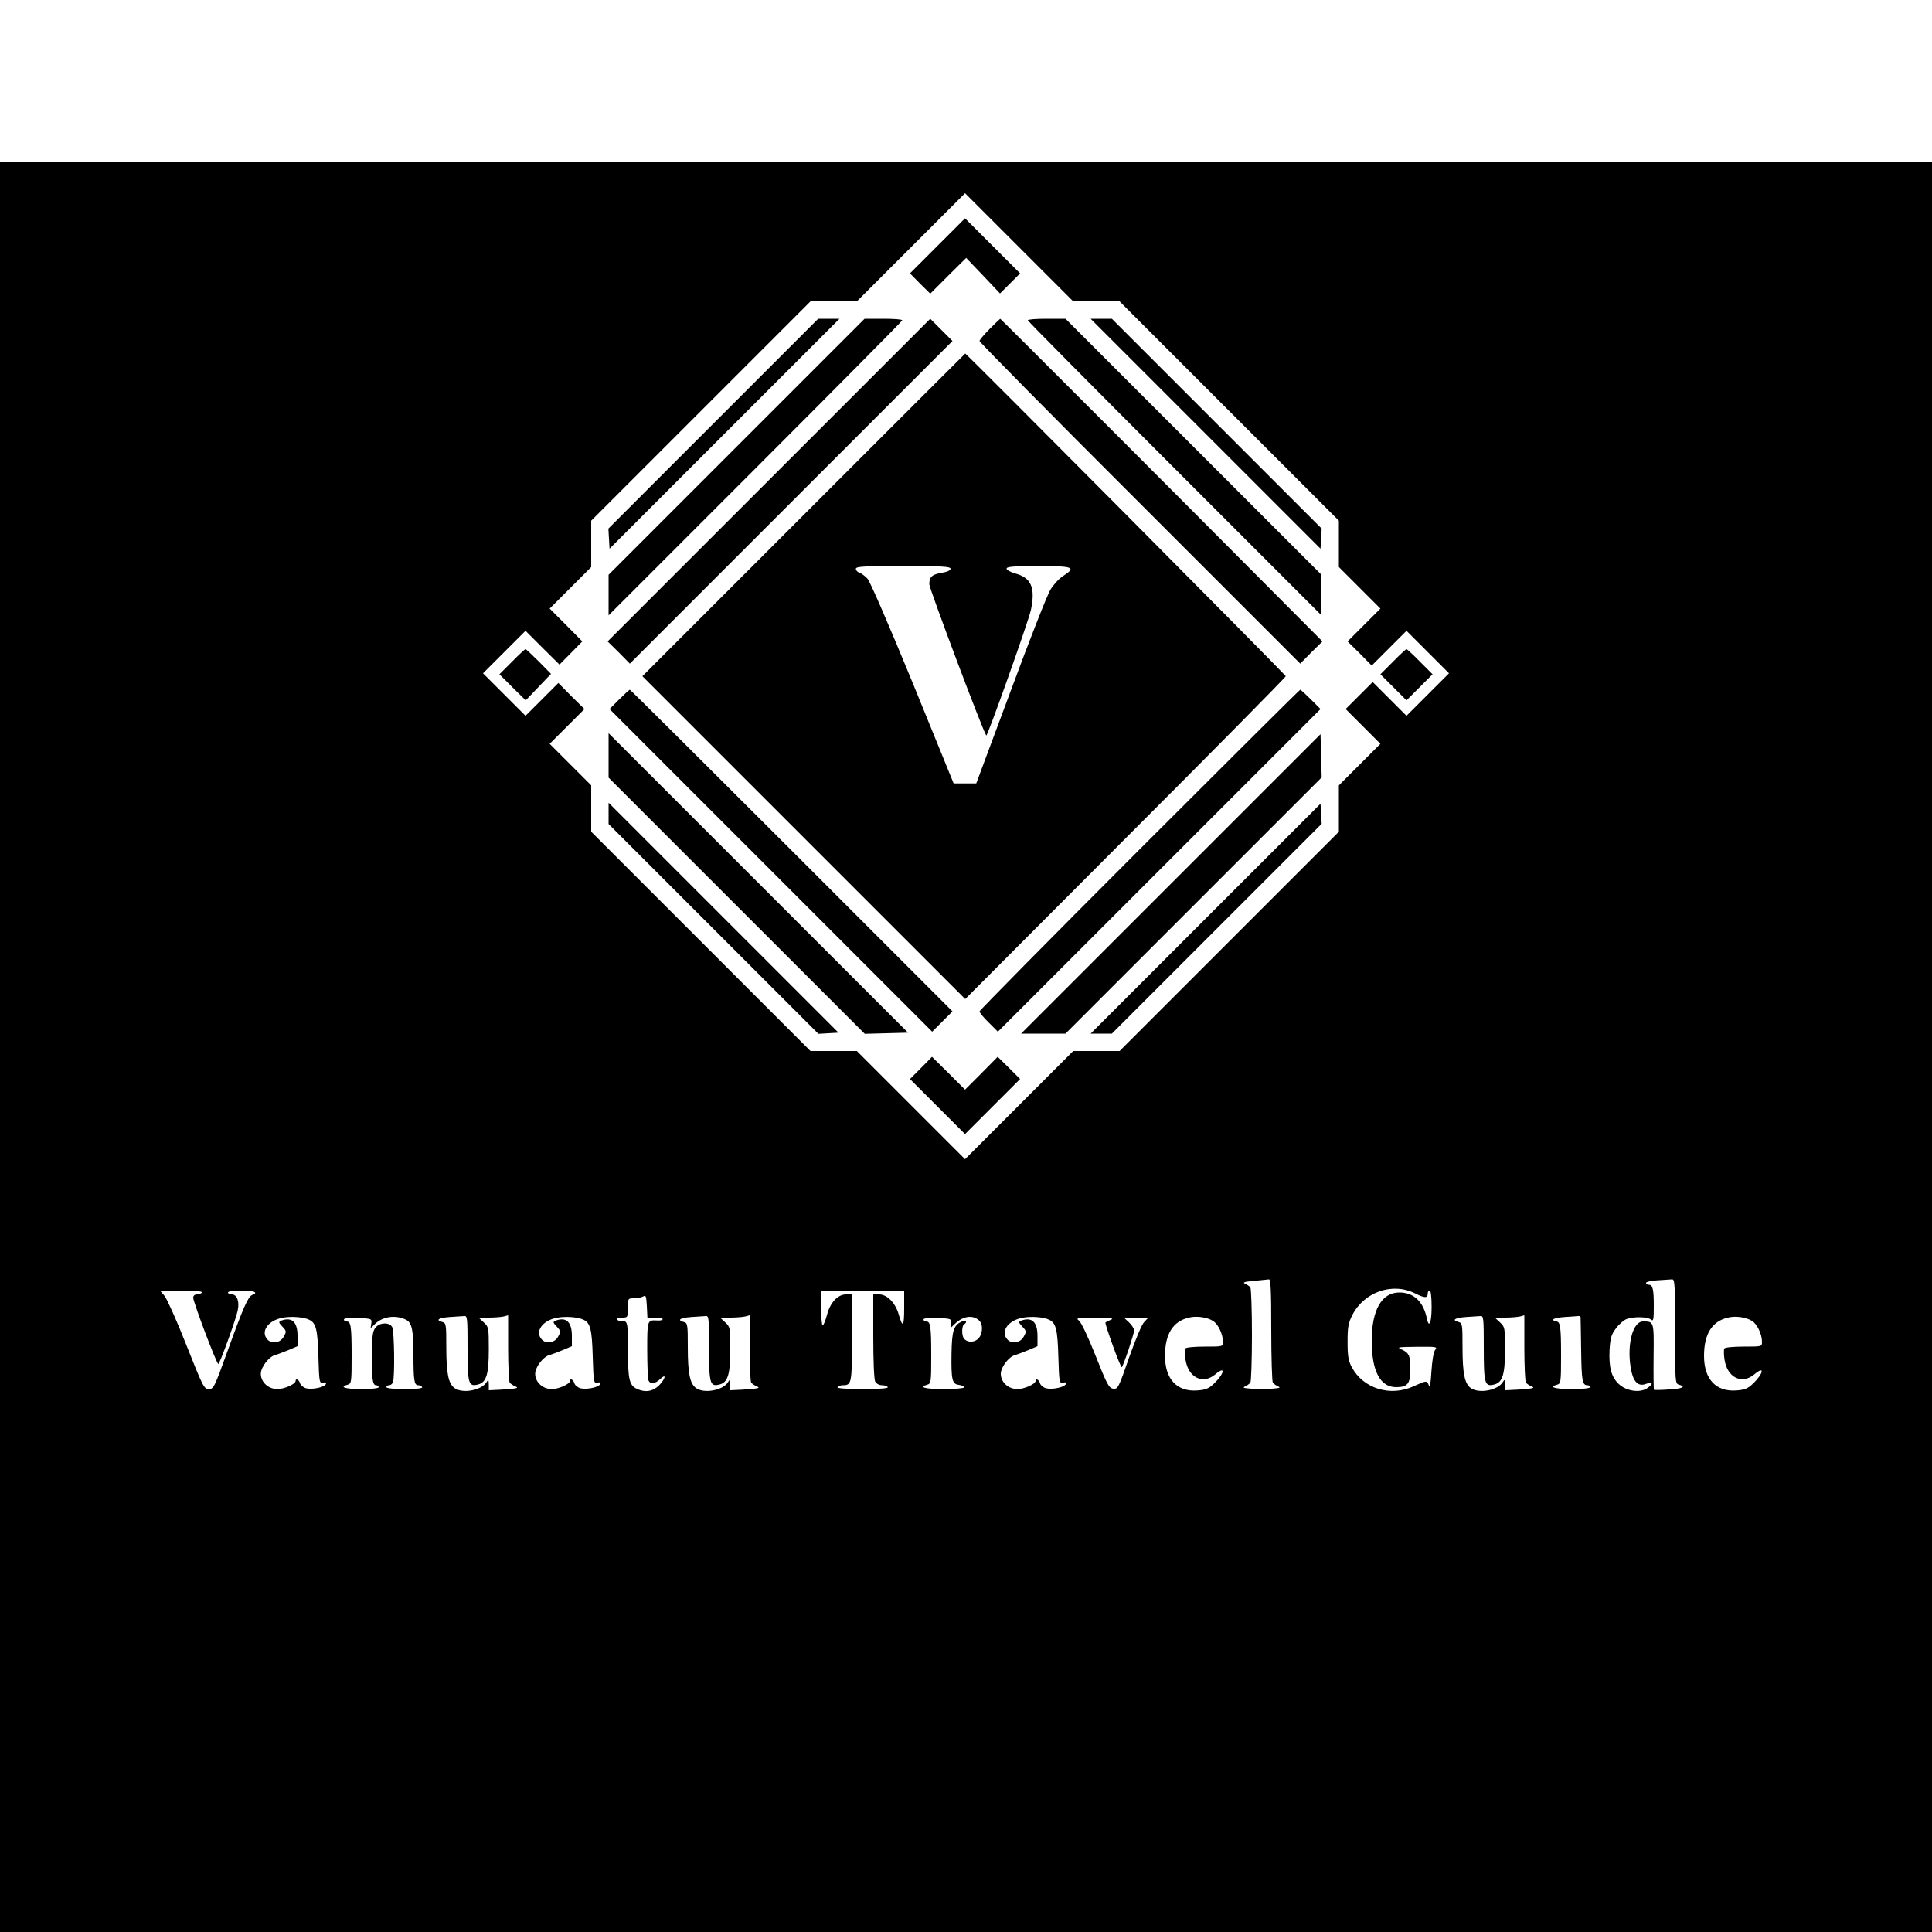 <?xml version="1.0" encoding="utf-8"?>
<!-- Generator: Adobe Illustrator 23.0.4, SVG Export Plug-In . SVG Version: 6.00 Build 0)  -->
<svg version="1.1" id="Layer_1" xmlns="http://www.w3.org/2000/svg" xmlns:xlink="http://www.w3.org/1999/xlink" x="0px" y="0px"
	 viewBox="0 0 1000 1000" style="enable-background:new 0 0 1000 1000;" xml:space="preserve">
<style type="text/css">
	.st0{fill:none;}
</style>
<g transform="translate(0,1000) scale(0.1,-0.1)">
	<path d="M0,4580V0h5000h5000v4580v4580H5000H0V4580z M5675,8440h120l568-568l567-567v-120v-120l107-107l108-108l-85-85l-85-85
		l63-62l62-63l90,90l90,90l110-110l110-110l-110-110l-110-110l-88,88l-87,87l-70-70l-70-70l90-90l90-90l-108-108l-107-107v-120v-120
		l-568-568l-567-567h-120h-120l-280-280l-280-280l-280,280l-280,280h-120h-120l-567,567l-568,568v120v120l-107,107l-108,108l90,90
		l90,90l-68,67l-67,68l-85-85l-85-85l-110,110l-110,110l110,110l110,110l88-88l88-87l59,60l59,60l-84,85l-85,85l108,108l107,107v120
		v120l568,568l567,567h120h120l280,280l280,280l280-280l280-280H5675z M6580,3118c0-145,4-268,8-274s16-15,27-20c16-7,8-9-32-12
		c-29-2-77-2-105,0c-41,3-49,5-33,12c11,5,23,14,27,20s8,117,8,246s-4,240-8,246s-16,14-27,19c-15,7-5,11,45,15c36,4,71,7,78,8
		C6577,3380,6580,3322,6580,3118z M8670,3109c0-262,1-271,20-276c40-11,18-21-52-25c-40-3-75-3-77-2c-2,2-3,79-2,172
		c2,184,2,182-55,182c-52,0-83-116-64-236c12-76,38-103,80-87c36,14,39,0,5-23c-38-25-108-14-146,22c-39,37-52,86-48,176
		c4,64,9,80,33,112c15,21,40,42,54,48c36,14,109,13,127-2c13-11,15-1,15,68c0,89-5,112-26,112c-8,0-14,4-14,10c0,5,26,11,58,13
		c31,2,65,4,75,5C8669,3380,8670,3361,8670,3109z M7325,3305c50-25,65-25,65,1c0,8,5,14,10,14c6,0,10-35,10-85c0-83-14-114-25-57
		c-19,86-68,132-142,132c-91,0-143-90-143-250c0-157,44-240,126-240c60,0,74,18,74,93c0,71-7,85-47,103c-25,11-15,12,81,13
		c100,1,107,0,95-15c-9-11-16-54-20-113c-4-65-8-89-13-73c-10,28-12,27-78-3c-121-56-261-13-321,98c-18,34-22,58-22,132
		c0,77,4,97,25,139C7062,3314,7209,3364,7325,3305z M1045,3310c-3-5-15-10-26-10s-19-7-19-17c0-22,121-343,130-343
		c7,0,88,222,100,275c11,47-3,85-30,85c-11,0-20,5-20,10c0,6,30,10,70,10c65,0,90-10,55-23c-21-9-45-62-125-284
		c-70-193-74-203-99-203s-31,13-116,227c-49,125-101,240-113,255l-24,28h112C1011,3320,1049,3316,1045,3310z M4680,3228
		c0-96-8-104-29-29c-17,58-60,101-100,101h-31v-216c0-129,4-223,10-235c6-11,21-19,35-19c13,0,27-4,30-10c4-6-42-10-130-10
		s-134,4-130,10c3,6,16,10,29,10c44,0,46,12,46,247v223h-31c-43,0-83-43-99-108c-8-28-17-52-22-52c-4,0-8,41-8,90v90h215h215V3228z
		 M3390,3180c22,0,40-4,40-8c0-5-12-8-27-7c-53,3-53,3-53-150c0-79,3-150,6-159c9-22,34-20,61,6c34,32,28,2-6-33
		c-32-31-71-38-114-18c-40,18-47,50-47,204c0,147-1,150-37,146c-6-1-14,3-18,9s6,10,24,10c30,0,31,1,31,50c0,50,0,50,33,50
		c17,0,39,5,47,10c13,8,15,0,18-50l3-60H3390z M1602,3168c34-17,42-51,46-191c4-131,5-138,24-134c12,4,18,1,15-6c-5-17-69-31-102-23
		c-15,4-29,16-32,26c-5,19-23,28-23,12s-59-42-94-42c-47,0-86,36-86,79c0,34,40,87,73,97c12,3,43,15,70,26l47,20v54
		c0,72-30,99-85,78c-14-6-13-10,7-31c21-22,21-26,7-51c-17-32-59-40-83-17c-40,40-1,99,75,114C1508,3188,1574,3183,1602,3168z
		 M2103,3168c29-15,37-53,37-183c0-131,4-155,25-155c8,0,17-4,20-10c4-6-28-10-89-10c-57,0-96,4-96,10s6,10,14,10s17,7,20,16
		c10,27,7,264-4,285c-14,25-62,25-85-1c-15-17-19-39-20-129c-2-131,3-171,21-171c8,0,14-4,14-10s-37-10-90-10c-84,0-117,11-70,23
		c19,5,20,14,20,150c0,153-4,177-26,177c-8,0-14,5-14,10c0,7,27,10,73,8c70-3,72-4,69-28l-4-25l25,24C1984,3187,2051,3195,2103,3168
		z M2420,3021c0-184,5-200,55-187c42,11,55,52,55,181c0,113-1,117-26,140l-27,25h54c30,0,64,3,77,6l22,6v-168c0-93,4-174,8-180
		s16-14,27-19c24-10,14-12-72-18l-63-3v30c-1,26-2,28-11,13c-25-43-123-62-166-32c-32,23-43,75-43,213c0,115-1,124-20,129
		c-38,10-20,22,38,26c31,2,65,4,75,5C2419,3190,2420,3176,2420,3021z M3022,3168c34-17,42-51,46-191c4-131,5-138,24-134
		c12,4,18,1,15-6c-5-17-69-31-102-23c-15,4-29,16-32,26c-5,19-23,28-23,12s-59-42-94-42c-47,0-86,36-86,79c0,34,40,87,73,97
		c12,3,43,15,70,26l47,20v54c0,72-30,99-85,78c-14-6-13-10,7-31c21-22,21-26,7-51c-17-32-59-40-83-17c-40,40-1,99,75,114
		C2928,3188,2994,3183,3022,3168z M3670,3021c0-184,5-200,55-187c42,11,55,52,55,181c0,113-1,117-26,140l-27,25h54c30,0,64,3,77,6
		l22,6v-168c0-93,4-174,8-180s16-14,27-19c24-10,14-12-72-18l-63-3v30c-1,26-2,28-11,13c-25-43-123-62-166-32c-32,23-43,75-43,213
		c0,115-1,124-20,129c-38,10-20,22,38,26c31,2,65,4,75,5C3669,3190,3670,3176,3670,3021z M5068,3165c23-21,18-76-8-97
		c-23-19-58-16-72,6c-11,16-10,64,2,71c20,13,9,24-13,14c-41-19-50-47-52-164c-2-137,3-159,38-163c15-2,27-8,27-13s-47-9-105-9
		c-97,0-134,10-85,23c19,5,20,14,20,150c0,153-4,177-26,177c-8,0-14,5-14,10c0,7,27,10,73,8c68-3,72-4,71-26l-1-23l21,20
		C4986,3189,5036,3195,5068,3165z M5432,3168c34-17,42-51,46-191c4-131,5-138,24-134c12,4,18,1,15-6c-5-17-69-31-102-23
		c-15,4-29,16-32,26c-5,19-23,28-23,12s-59-42-94-42c-47,0-86,36-86,79c0,34,40,87,73,97c12,3,43,15,70,26l47,20v54
		c0,72-30,99-85,78c-14-6-13-10,7-31c21-22,21-26,7-51c-17-32-59-40-83-17c-40,40-1,99,75,114C5338,3188,5404,3183,5432,3168z
		 M6278,3163c27-16,52-69,52-108c0-25,0-25-94-25c-53,0-98-4-101-10s-3-31,1-57c14-93,89-131,154-77c56,48,49,5-9-50
		c-24-23-42-30-83-33c-106-8-168,58-168,179c0,113,41,179,124,198C6193,3190,6248,3182,6278,3163z M7680,3021c0-184,5-200,55-187
		c42,11,55,52,55,181c0,113-1,117-26,140l-27,25h54c30,0,64,3,77,6l22,6v-168c0-93,4-174,8-180s16-14,27-19c24-10,14-12-72-18l-63-3
		v30c-1,26-2,28-11,13c-25-43-123-62-166-32c-32,23-43,75-43,213c0,115-1,124-20,129c-38,10-20,22,38,26c31,2,65,4,75,5
		C7679,3190,7680,3176,7680,3021z M8181,3183c0-5,2-80,3-168c2-162,6-185,32-185c8,0,14-4,14-10s-38-10-95-10c-88,0-122,11-75,23
		c19,5,20,14,20,150c0,153-4,177-26,177c-8,0-14,4-14,10c0,5,26,11,58,13c31,2,63,4,70,5C8174,3189,8180,3187,8181,3183z M9068,3163
		c27-16,52-69,52-108c0-25,0-25-94-25c-53,0-98-4-101-10s-3-31,1-57c14-93,89-131,154-77c56,48,49,5-9-50c-24-23-42-30-83-33
		c-106-8-168,58-168,179c0,113,41,179,124,198C8983,3190,9038,3182,9068,3163z M5750,3169c-13-6-26-12-28-14c-3-2,15-56,38-120
		s44-114,46-112c9,8,64,173,64,190c0,10-12,29-26,42l-27,25h64h63l-21-22c-13-12-46-92-79-185c-54-156-58-164-82-161
		c-22,3-32,21-91,170c-38,96-75,174-86,182c-18,14-11,15,85,15C5749,3179,5769,3176,5750,3169z"/>
	<path d="M4852,8727l-142-142l52-53l53-52l93,93l93,92l88-92l87-92l52,52l52,52l-143,143l-142,142L4852,8727z"/>
	<path d="M3692,7807l-543-543l3-52l3-52l595,595l595,595h-55h-55L3692,7807z"/>
	<path d="M3812,7687l-662-662v-105v-105l760,760c418,418,760,763,760,767c0,5-44,8-98,8h-97L3812,7687z"/>
	<path d="M3980,7515l-835-835l58-57l57-58l835,835l835,835l-58,58l-57,57L3980,7515z"/>
	<path d="M5122,8297c-29-29-52-57-52-62c0-6,373-384,830-840l830-830l57,58l58,57l-235,236c-495,498-1430,1434-1433,1434
		C5176,8350,5151,8326,5122,8297z"/>
	<path d="M5320,8342c0-4,342-349,760-767l760-760v105v105l-663,663l-662,662h-98C5364,8350,5320,8347,5320,8342z"/>
	<path d="M6240,7755l595-595l3,52l3,52l-543,543l-543,543h-55h-55L6240,7755z"/>
	<path d="M4160,7335l-835-835l835-835l836-836l829,831c457,457,830,835,830,840c0,7-1653,1670-1659,1670
		C4995,8170,4619,7794,4160,7335z M4920,7056c0-8-16-16-42-20c-54-9-68-21-68-60c0-22,278-762,295-783c5-8,219,593,231,650
		c24,115,2,167-82,189c-24,7-44,18-44,25c0,10,37,13,165,13c182,0,197-6,128-51c-21-13-50-45-66-71s-109-262-206-525l-178-478h-58
		h-59l-211,518c-119,290-222,529-235,542c-13,14-31,27-42,31c-10,3-18,12-18,20c0,12,39,14,245,14C4876,7070,4920,7068,4920,7056z"
		/>
	<path d="M2650,6575l-65-65l68-68l68-67l66,69l65,68l-63,64c-35,35-66,64-69,64S2685,6611,2650,6575z"/>
	<path d="M7210,6575l-65-65l68-68l67-67l67,67l68,68l-65,65c-35,36-67,65-70,65S7245,6611,7210,6575z"/>
	<path d="M3205,6380l-50-50l835-835l835-835l52,52l53,53l-832,832c-458,458-835,833-838,833S3232,6407,3205,6380z"/>
	<path d="M5897,5602c-455-455-827-832-827-837c0-6,21-32,48-58l47-47l835,835l835,835l-50,50c-27,27-52,50-55,50
		S6353,6058,5897,5602z"/>
	<path d="M3150,6090v-115l663-663l663-663l112,3l112,3l-775,775l-775,775V6090z"/>
	<path d="M6060,5425l-775-775h115h115l663,663l663,663l-3,112l-3,112L6060,5425z"/>
	<path d="M3150,5790v-55l543-543l543-543l52,3l52,3l-595,595l-595,595V5790z"/>
	<path d="M6240,5245l-595-595h55h55l543,543l543,543l-3,52l-3,52L6240,5245z"/>
	<path d="M4767,4472l-57-57l143-143l142-142l143,143l142,142l-58,58l-58,57l-84-85l-85-85l-85,85l-86,85L4767,4472z"/>
</g>
<rect id="_x3C_Slice_x3E_" class="st0" width="999" height="84"/>
</svg>
